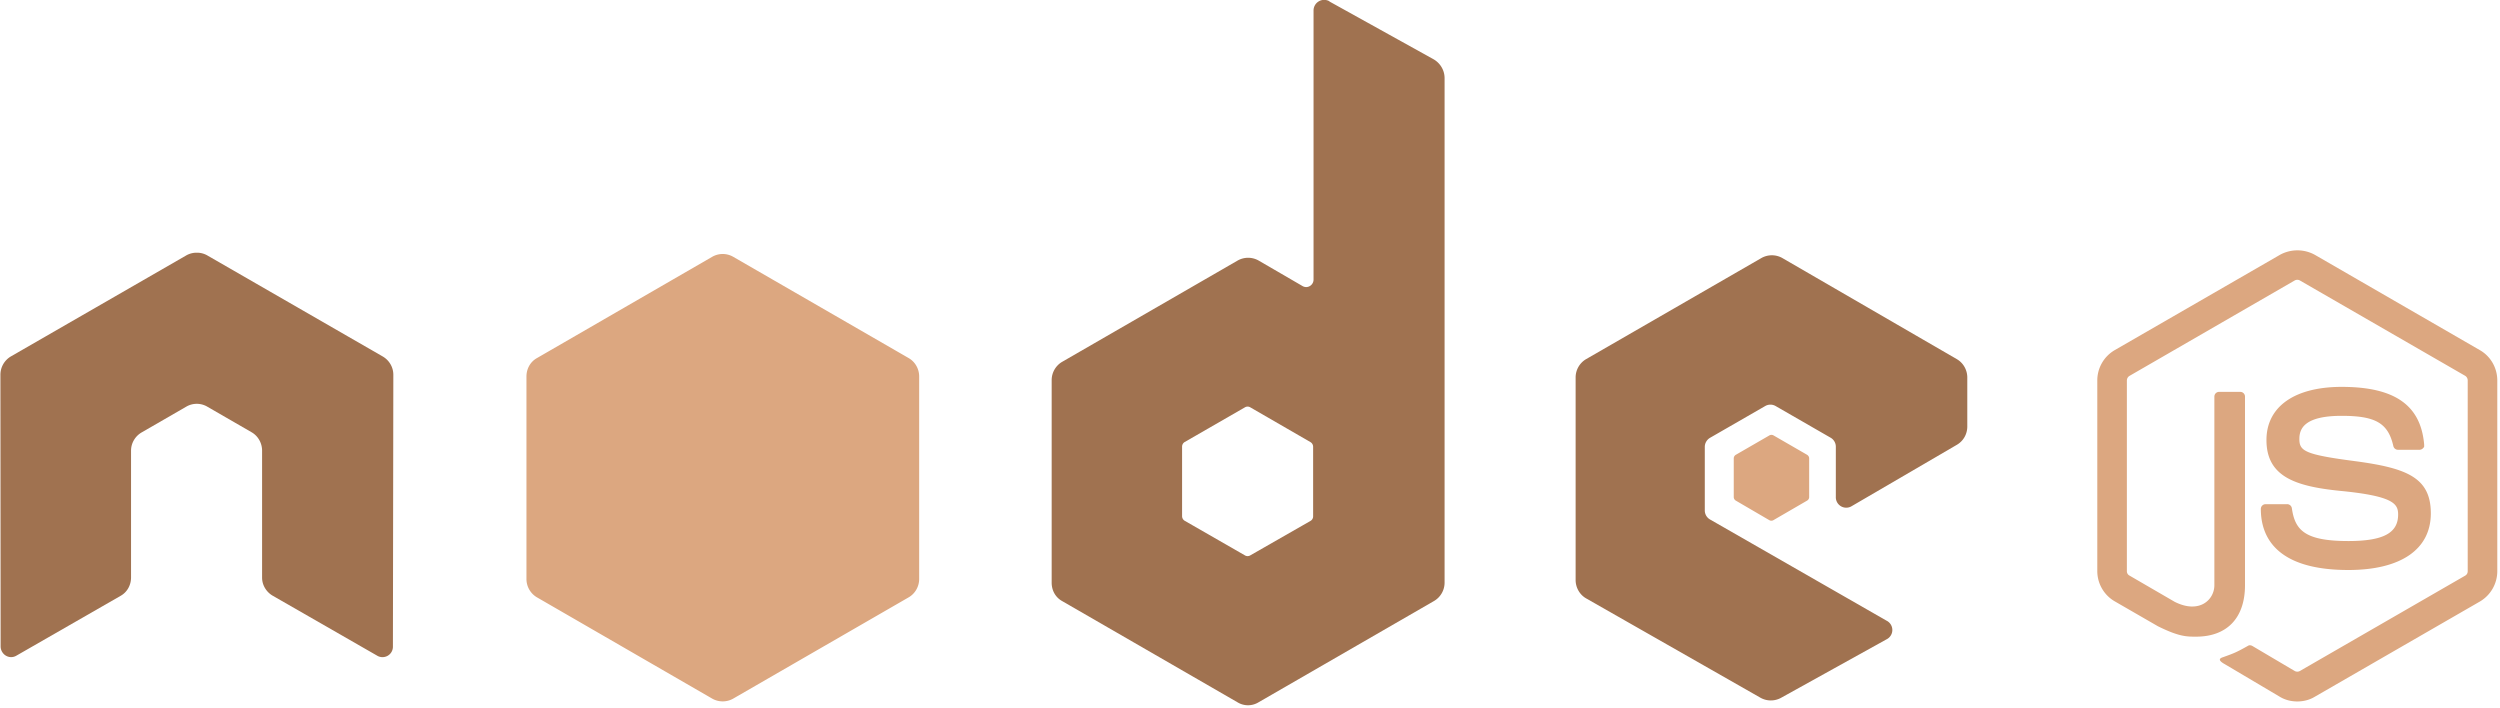 <svg xmlns="http://www.w3.org/2000/svg" width="120" height="34" fill="none"><path fill="#DCA780" d="M34.18 12.33a1.01 1.01 0 0 1 1.02 0l8.42 4.86c.31.18.5.52.5.88v9.72c0 .36-.19.7-.5.88l-8.42 4.86a1.02 1.02 0 0 1-1.02 0l-8.41-4.86a1.02 1.02 0 0 1-.5-.88v-9.72c0-.36.18-.7.5-.88l8.41-4.86ZM110.27 33.67c-.29 0-.58-.07-.83-.22l-2.65-1.57c-.4-.22-.2-.3-.07-.34.53-.19.63-.23 1.2-.55.05-.03.13-.02.2.02l2.03 1.2a.26.26 0 0 0 .24 0l7.94-4.58a.25.25 0 0 0 .09-.09.25.25 0 0 0 .03-.12v-9.16a.26.26 0 0 0-.12-.22l-7.94-4.58a.26.26 0 0 0-.24 0l-7.93 4.58a.26.26 0 0 0-.13.22v9.16c0 .09.05.17.13.21l2.17 1.26c1.18.59 1.9-.1 1.9-.8v-9.05c0-.13.1-.23.23-.23h1.01c.13 0 .23.1.23.23v9.05c0 1.57-.86 2.47-2.35 2.47-.46 0-.82 0-1.83-.5l-2.08-1.2a1.68 1.68 0 0 1-.83-1.44v-9.16c0-.6.32-1.15.83-1.45l7.94-4.58a1.74 1.74 0 0 1 1.67 0l7.93 4.58c.52.3.83.86.83 1.45v9.16a1.69 1.69 0 0 1-.83 1.45l-7.94 4.58c-.25.15-.54.22-.83.22Z"/><path fill="#A07250" d="M93.93 21.35c.31-.18.5-.51.5-.88v-2.35c0-.36-.19-.7-.5-.88l-8.37-4.85a1.02 1.02 0 0 0-1.02 0l-8.41 4.85a1.02 1.02 0 0 0-.5.88v9.72c0 .36.19.7.5.88l8.37 4.77c.3.17.68.18 1 0l5.05-2.8a.5.5 0 0 0 0-.9l-8.46-4.85a.5.5 0 0 1-.26-.44v-3.05c0-.18.1-.35.26-.44l2.64-1.52a.5.5 0 0 1 .5 0l2.64 1.52a.5.5 0 0 1 .25.44v2.4a.5.5 0 0 0 .77.44l5.04-2.94Z"/><path fill="#A07250" fill-rule="evenodd" d="M63.81.06a.51.51 0 0 0-.76.45v12.91a.36.36 0 0 1-.35.36.36.36 0 0 1-.18-.05l-2.1-1.22a1.02 1.02 0 0 0-1.02 0l-8.42 4.86a1.02 1.02 0 0 0-.5.88v9.72c0 .37.18.7.5.88l8.42 4.86c.31.19.7.19 1.01 0l8.42-4.86a1.02 1.02 0 0 0 .51-.88V3.75c0-.37-.2-.71-.52-.9L63.81.07ZM62.91 25a.25.25 0 0 0 .12-.22v-3.34a.26.26 0 0 0-.13-.22l-2.89-1.67a.25.25 0 0 0-.25 0l-2.9 1.67a.26.26 0 0 0-.12.22v3.34a.26.26 0 0 0 .13.22l2.89 1.66a.25.25 0 0 0 .25 0l2.9-1.66Z" clip-rule="evenodd"/><path fill="#A07250" d="M18.88 17.99c0-.37-.2-.7-.51-.88l-8.42-4.85a.99.99 0 0 0-.46-.13H9.4a1 1 0 0 0-.46.13L.52 17.11a1.02 1.02 0 0 0-.5.88l.01 13.04c0 .18.1.35.25.44a.49.49 0 0 0 .51 0l5-2.87c.32-.18.5-.52.5-.88v-6.09c0-.36.2-.7.52-.88l2.13-1.23a1 1 0 0 1 1.01 0l2.13 1.23c.31.18.5.52.5.88v6.1c0 .35.2.69.52.87l5 2.87a.5.5 0 0 0 .76-.44l.02-13.04Z"/><path fill="#DCA780" d="M112.72 27.36c-3.47 0-4.2-1.6-4.2-2.93a.23.23 0 0 1 .23-.23h1.03a.23.23 0 0 1 .23.2c.15 1.04.61 1.57 2.71 1.57 1.67 0 2.39-.38 2.39-1.27 0-.51-.2-.89-2.8-1.14-2.17-.22-3.52-.7-3.52-2.44 0-1.6 1.35-2.55 3.61-2.55 2.55 0 3.8.88 3.96 2.77v.1a.24.24 0 0 1-.06.08.24.24 0 0 1-.16.07h-1.03a.23.23 0 0 1-.23-.18c-.25-1.1-.85-1.45-2.48-1.45-1.82 0-2.03.64-2.03 1.11 0 .58.25.75 2.71 1.07 2.44.33 3.6.78 3.6 2.5 0 1.73-1.44 2.72-3.96 2.72ZM84.93 20.9a.2.2 0 0 1 .2 0l1.61.93c.06.04.1.1.1.17v1.87a.2.2 0 0 1-.1.16l-1.62.94a.2.2 0 0 1-.19 0l-1.61-.94a.2.2 0 0 1-.1-.16V22a.2.2 0 0 1 .1-.17l1.61-.93Z"/></svg>